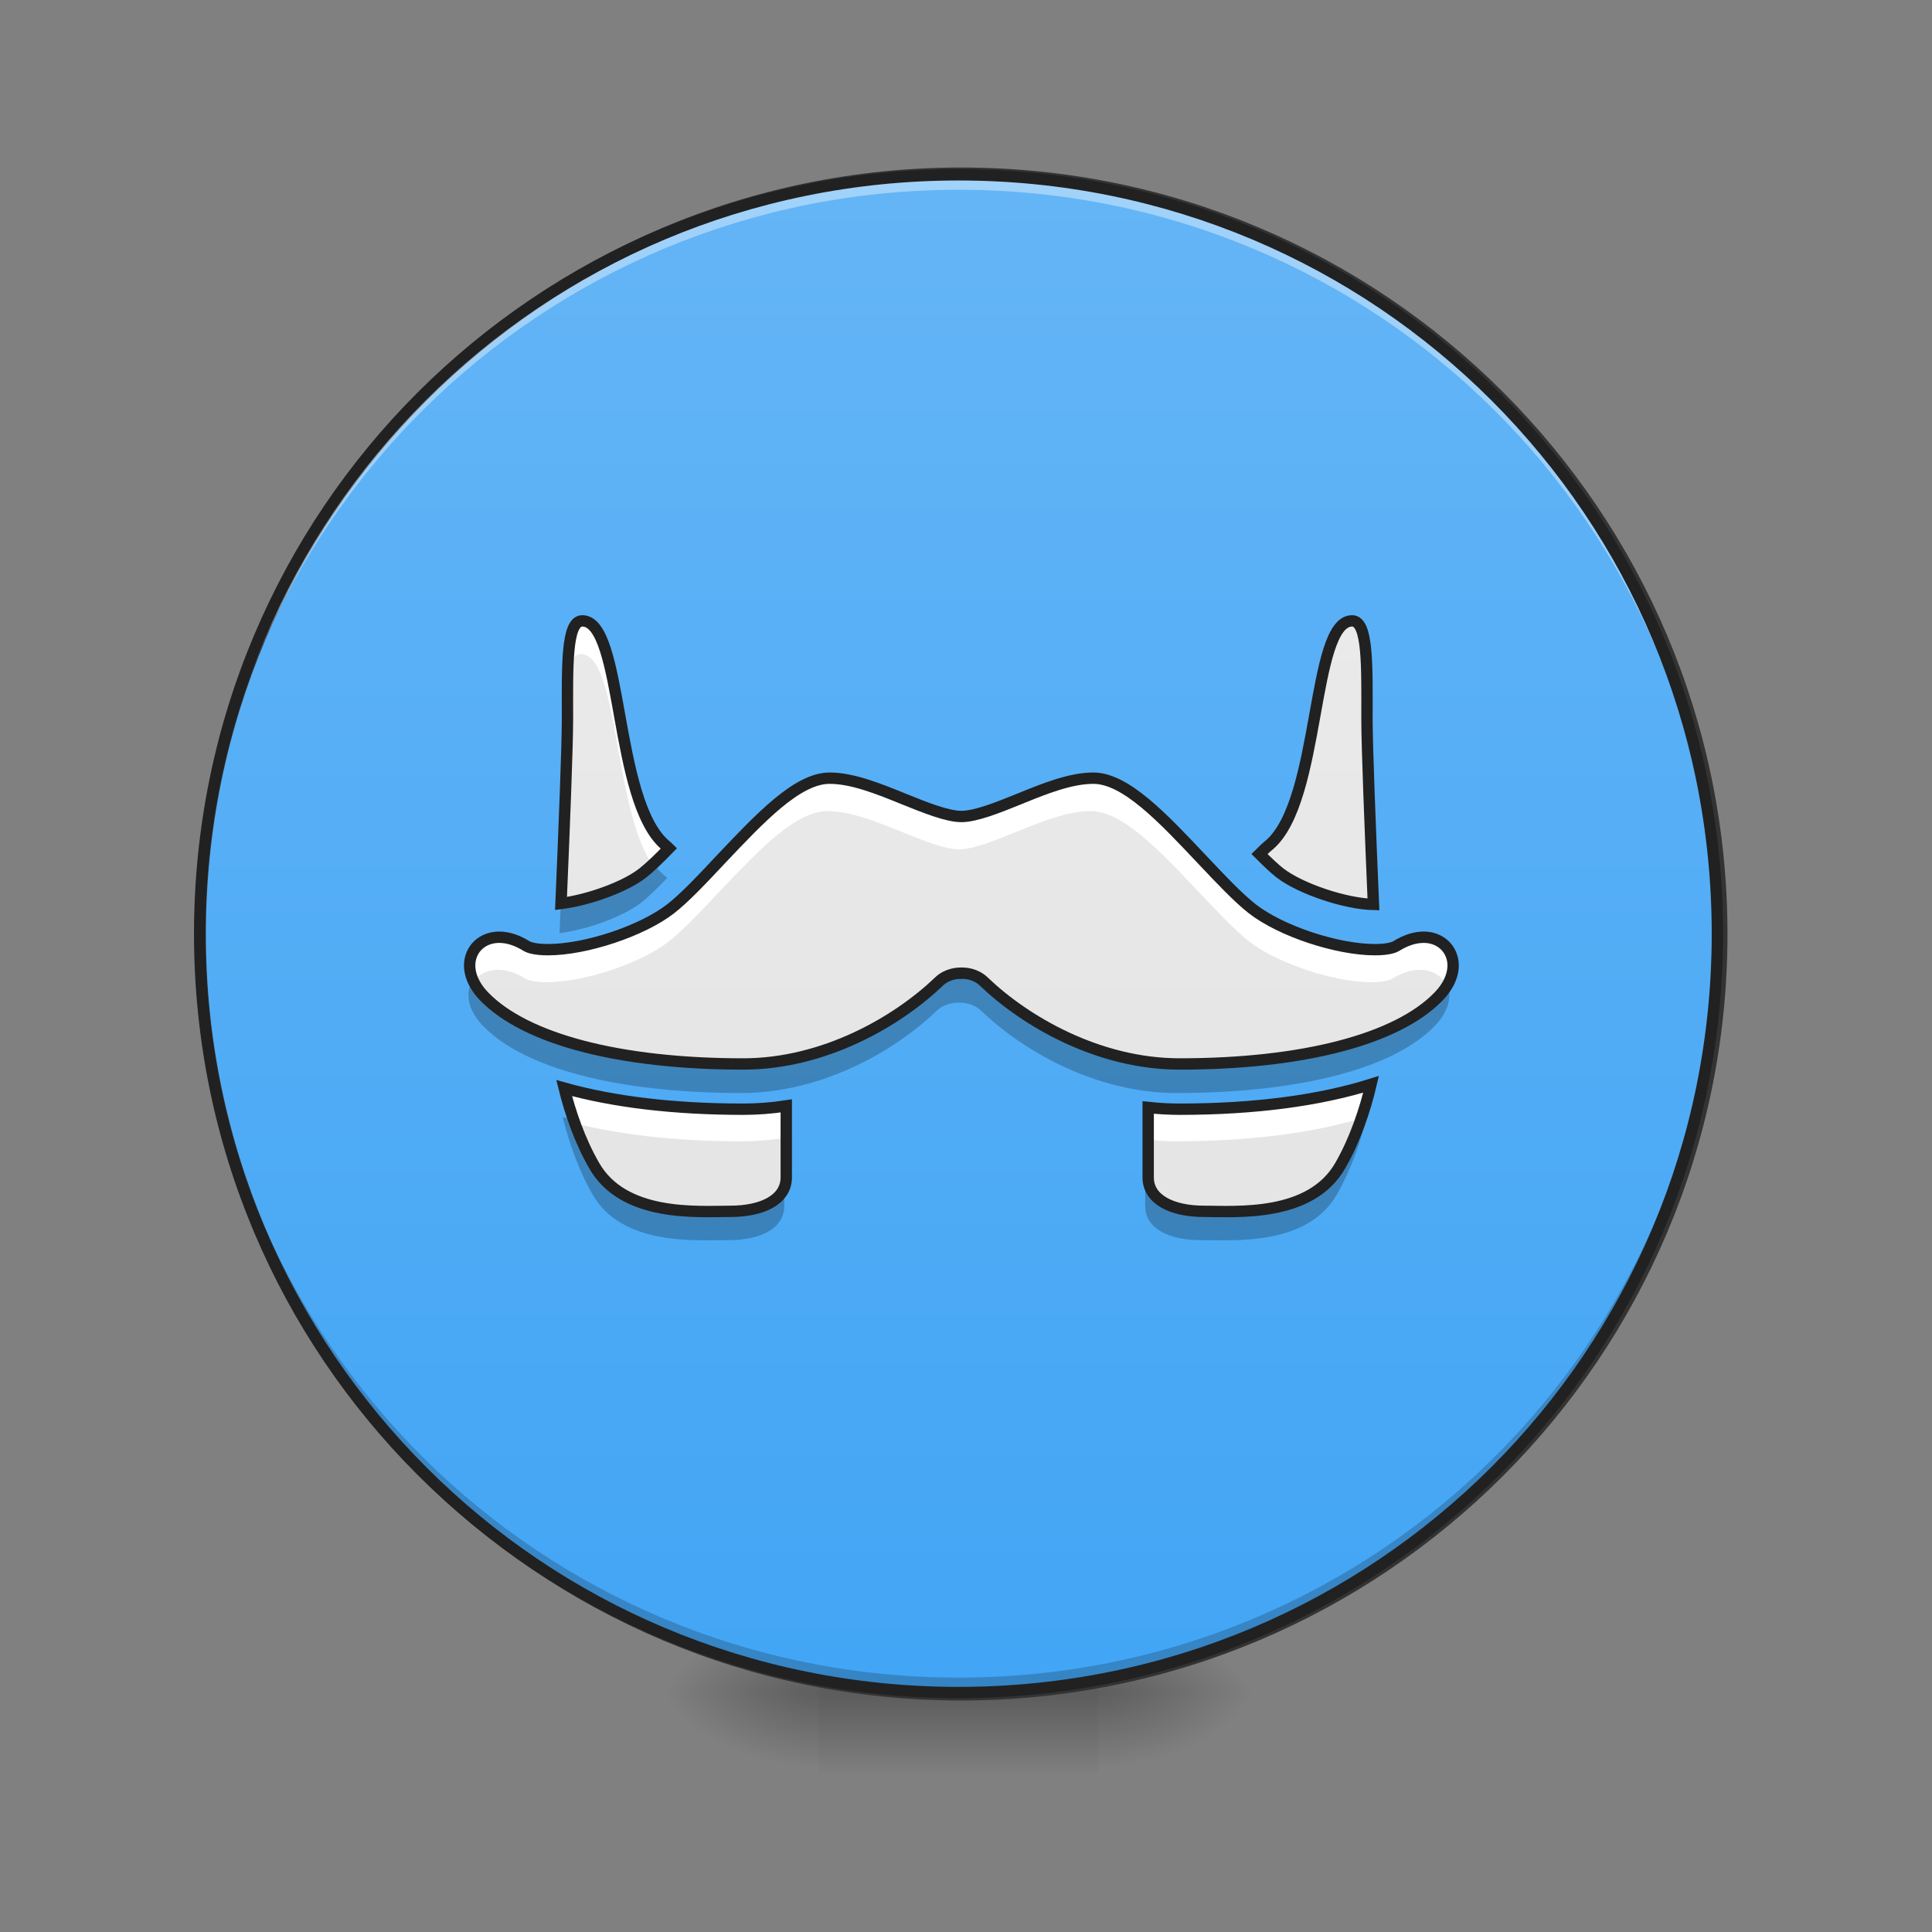 <?xml version="1.0" encoding="UTF-8"?>
<svg xmlns="http://www.w3.org/2000/svg" xmlns:xlink="http://www.w3.org/1999/xlink" width="48pt" height="48pt" viewBox="0 0 48 48" version="1.1">
<rect x="0" y="0" width="48" height="48" fill="#808080" stroke="none"/>
<defs>
<radialGradient id="radial0" gradientUnits="userSpaceOnUse" cx="450.909" cy="189.579" fx="450.909" fy="189.579" r="21.167" gradientTransform="matrix(0,-0.117,-0.211,-0,66.785,95.393)">
<stop offset="0" style="stop-color:rgb(0%,0%,0%);stop-opacity:0.314;"/>
<stop offset="0.222" style="stop-color:rgb(0%,0%,0%);stop-opacity:0.275;"/>
<stop offset="1" style="stop-color:rgb(0%,0%,0%);stop-opacity:0;"/>
</radialGradient>
<radialGradient id="radial1" gradientUnits="userSpaceOnUse" cx="450.909" cy="189.579" fx="450.909" fy="189.579" r="21.167" gradientTransform="matrix(-0,0.117,0.211,0,-19.155,-11.291)">
<stop offset="0" style="stop-color:rgb(0%,0%,0%);stop-opacity:0.314;"/>
<stop offset="0.222" style="stop-color:rgb(0%,0%,0%);stop-opacity:0.275;"/>
<stop offset="1" style="stop-color:rgb(0%,0%,0%);stop-opacity:0;"/>
</radialGradient>
<radialGradient id="radial2" gradientUnits="userSpaceOnUse" cx="450.909" cy="189.579" fx="450.909" fy="189.579" r="21.167" gradientTransform="matrix(-0,-0.117,0.211,-0,-19.155,95.393)">
<stop offset="0" style="stop-color:rgb(0%,0%,0%);stop-opacity:0.314;"/>
<stop offset="0.222" style="stop-color:rgb(0%,0%,0%);stop-opacity:0.275;"/>
<stop offset="1" style="stop-color:rgb(0%,0%,0%);stop-opacity:0;"/>
</radialGradient>
<radialGradient id="radial3" gradientUnits="userSpaceOnUse" cx="450.909" cy="189.579" fx="450.909" fy="189.579" r="21.167" gradientTransform="matrix(0,0.117,-0.211,0,66.785,-11.291)">
<stop offset="0" style="stop-color:rgb(0%,0%,0%);stop-opacity:0.314;"/>
<stop offset="0.222" style="stop-color:rgb(0%,0%,0%);stop-opacity:0.275;"/>
<stop offset="1" style="stop-color:rgb(0%,0%,0%);stop-opacity:0;"/>
</radialGradient>
<linearGradient id="linear0" gradientUnits="userSpaceOnUse" x1="255.323" y1="233.5" x2="255.323" y2="254.667" gradientTransform="matrix(0.02,0,0,0.094,18.698,20.158)">
<stop offset="0" style="stop-color:rgb(0%,0%,0%);stop-opacity:0.275;"/>
<stop offset="1" style="stop-color:rgb(0%,0%,0%);stop-opacity:0;"/>
</linearGradient>
<linearGradient id="linear1" gradientUnits="userSpaceOnUse" x1="254" y1="-168.667" x2="254" y2="233.5" gradientTransform="matrix(1,0,0,1,0,0)">
<stop offset="0" style="stop-color:rgb(39.216%,70.98%,96.471%);stop-opacity:1;"/>
<stop offset="1" style="stop-color:rgb(25.882%,64.706%,96.078%);stop-opacity:1;"/>
</linearGradient>
<linearGradient id="linear2" gradientUnits="userSpaceOnUse" x1="254" y1="233.5" x2="254" y2="-168.667" gradientTransform="matrix(0.094,0,0,0.094,0,20.158)">
<stop offset="0" style="stop-color:rgb(87.843%,87.843%,87.843%);stop-opacity:1;"/>
<stop offset="1" style="stop-color:rgb(93.333%,93.333%,93.333%);stop-opacity:1;"/>
</linearGradient>
</defs>
<g id="surface1">
<path style=" stroke:none;fill-rule:nonzero;fill:url(#radial0);" d="M 27.289 42.051 L 31.258 42.051 L 31.258 40.066 L 27.289 40.066 Z M 27.289 42.051 "/>
<path style=" stroke:none;fill-rule:nonzero;fill:url(#radial1);" d="M 20.34 42.051 L 16.371 42.051 L 16.371 44.035 L 20.34 44.035 Z M 20.34 42.051 "/>
<path style=" stroke:none;fill-rule:nonzero;fill:url(#radial2);" d="M 20.34 42.051 L 16.371 42.051 L 16.371 40.066 L 20.34 40.066 Z M 20.34 42.051 "/>
<path style=" stroke:none;fill-rule:nonzero;fill:url(#radial3);" d="M 27.289 42.051 L 31.258 42.051 L 31.258 44.035 L 27.289 44.035 Z M 27.289 42.051 "/>
<path style=" stroke:none;fill-rule:nonzero;fill:url(#linear0);" d="M 20.34 41.555 L 27.289 41.555 L 27.289 44.035 L 20.34 44.035 Z M 20.34 41.555 "/>
<path style="fill-rule:nonzero;fill:url(#linear1);stroke-width:3;stroke-linecap:round;stroke-linejoin:miter;stroke:rgb(20%,20%,20%);stroke-opacity:1;stroke-miterlimit:4;" d="M 254.017 -168.671 C 365.048 -168.671 455.082 -78.638 455.082 32.435 C 455.082 143.466 365.048 233.499 254.017 233.499 C 142.945 233.499 52.912 143.466 52.912 32.435 C 52.912 -78.638 142.945 -168.671 254.017 -168.671 Z M 254.017 -168.671 " transform="matrix(0.094,0,0,0.094,0,20.158)"/>
<path style=" stroke:none;fill-rule:nonzero;fill:rgb(0%,0%,0%);fill-opacity:0.196;" d="M 23.816 42.051 C 13.371 42.051 4.961 33.641 4.961 23.199 C 4.961 23.137 4.961 23.074 4.961 23.012 C 5.062 33.371 13.434 41.68 23.816 41.68 C 34.199 41.68 42.57 33.371 42.668 23.012 C 42.668 23.074 42.668 23.137 42.668 23.199 C 42.668 33.641 34.258 42.051 23.816 42.051 Z M 23.816 42.051 "/>
<path style=" stroke:none;fill-rule:nonzero;fill:rgb(100%,100%,100%);fill-opacity:0.392;" d="M 23.816 4.344 C 13.371 4.344 4.961 12.754 4.961 23.199 C 4.961 23.258 4.961 23.32 4.961 23.383 C 5.062 13.023 13.434 4.715 23.816 4.715 C 34.199 4.715 42.57 13.023 42.668 23.383 C 42.668 23.32 42.668 23.258 42.668 23.199 C 42.668 12.754 34.258 4.344 23.816 4.344 Z M 23.816 4.344 "/>
<path style=" stroke:none;fill-rule:nonzero;fill:rgb(12.941%,12.941%,12.941%);fill-opacity:1;" d="M 23.816 4.203 C 13.293 4.203 4.82 12.676 4.82 23.199 C 4.82 33.719 13.293 42.191 23.816 42.191 C 34.336 42.191 42.809 33.719 42.809 23.199 C 42.809 12.676 34.336 4.203 23.816 4.203 Z M 23.816 4.484 C 34.184 4.484 42.527 12.828 42.527 23.199 C 42.527 33.566 34.184 41.91 23.816 41.91 C 13.445 41.91 5.102 33.566 5.102 23.199 C 5.102 12.828 13.445 4.484 23.816 4.484 Z M 23.816 4.484 "/>
<path style=" stroke:none;fill-rule:nonzero;fill:url(#linear2);" d="M 14.43 15.438 C 14.027 15.438 14.062 16.59 14.062 17.871 C 14.062 18.559 13.98 20.613 13.902 22.441 C 14.586 22.355 15.488 22.031 15.926 21.688 C 16.102 21.551 16.332 21.328 16.578 21.074 C 16.547 21.043 16.512 21.016 16.48 20.988 C 15.199 19.887 15.453 15.438 14.43 15.438 Z M 33.508 15.438 C 32.484 15.438 32.738 19.887 31.457 20.988 C 31.375 21.055 31.293 21.133 31.211 21.215 C 31.406 21.41 31.582 21.578 31.723 21.688 C 32.23 22.078 33.34 22.449 34.035 22.465 C 33.957 20.629 33.875 18.559 33.875 17.871 C 33.875 16.59 33.91 15.438 33.508 15.438 Z M 20.559 19.336 C 19.762 19.336 18.844 20.312 17.867 21.344 C 17.406 21.836 16.969 22.301 16.617 22.574 C 15.91 23.121 14.52 23.586 13.578 23.586 C 13.227 23.586 13.09 23.52 13.055 23.5 C 12.816 23.352 12.59 23.277 12.371 23.277 C 12.062 23.277 11.805 23.438 11.695 23.695 C 11.559 24.016 11.672 24.406 11.996 24.742 C 13.02 25.805 15.363 26.418 18.418 26.418 C 20.426 26.418 22.238 25.363 23.266 24.379 C 23.473 24.176 23.746 24.168 23.797 24.168 L 23.801 24.168 L 23.809 24.172 L 23.848 24.168 L 23.852 24.168 C 23.906 24.168 24.176 24.176 24.383 24.379 C 25.41 25.363 27.223 26.418 29.23 26.418 C 32.289 26.418 34.629 25.805 35.652 24.742 C 35.977 24.406 36.09 24.016 35.953 23.695 C 35.844 23.438 35.586 23.277 35.281 23.277 C 35.062 23.277 34.832 23.352 34.594 23.5 C 34.562 23.52 34.422 23.586 34.074 23.586 C 33.133 23.586 31.742 23.125 31.035 22.574 C 30.684 22.301 30.246 21.836 29.781 21.344 C 28.809 20.312 27.891 19.336 27.094 19.336 C 26.527 19.336 25.875 19.598 25.246 19.855 C 24.723 20.066 24.18 20.285 23.824 20.285 C 23.473 20.285 22.93 20.066 22.406 19.855 C 21.773 19.598 21.125 19.336 20.559 19.336 Z M 33.977 26.922 C 32.695 27.324 31.09 27.539 29.23 27.539 C 28.973 27.539 28.711 27.523 28.453 27.496 L 28.453 29.23 C 28.453 29.777 29.039 30.07 29.844 30.07 C 30.652 30.07 32.48 30.219 33.215 28.934 C 33.59 28.277 33.832 27.539 33.977 26.922 Z M 13.98 27.016 C 14.129 27.613 14.363 28.309 14.723 28.934 C 15.453 30.219 17.285 30.07 18.094 30.07 C 18.898 30.07 19.484 29.777 19.484 29.23 L 19.484 27.457 C 19.129 27.512 18.773 27.539 18.418 27.539 C 16.707 27.539 15.207 27.359 13.98 27.016 Z M 13.98 27.016 "/>
<path style=" stroke:none;fill-rule:nonzero;fill:rgb(0%,0%,0%);fill-opacity:0.235;" d="M 14.062 17.801 C 14.062 17.863 14.062 17.926 14.062 17.988 C 14.062 17.949 14.062 17.906 14.062 17.871 C 14.062 17.848 14.062 17.824 14.062 17.801 Z M 16.219 21.43 C 16.113 21.531 16.012 21.621 15.926 21.688 C 15.492 22.023 14.613 22.344 13.934 22.438 C 13.922 22.688 13.91 22.938 13.902 23.184 C 14.586 23.098 15.488 22.77 15.926 22.43 C 16.102 22.293 16.332 22.066 16.578 21.812 C 16.547 21.785 16.512 21.754 16.48 21.727 C 16.387 21.645 16.297 21.547 16.219 21.43 Z M 23.797 24.168 C 23.746 24.168 23.473 24.176 23.266 24.379 C 22.238 25.363 20.426 26.418 18.418 26.418 C 15.363 26.418 13.02 25.805 11.996 24.742 C 11.879 24.621 11.793 24.492 11.73 24.363 C 11.719 24.387 11.707 24.414 11.695 24.438 C 11.559 24.758 11.672 25.148 11.996 25.484 C 13.02 26.547 15.363 27.156 18.418 27.156 C 20.426 27.156 22.238 26.105 23.266 25.117 C 23.473 24.918 23.746 24.91 23.797 24.91 L 23.852 24.91 C 23.906 24.91 24.176 24.918 24.383 25.117 C 25.41 26.105 27.223 27.156 29.23 27.156 C 32.289 27.156 34.629 26.547 35.652 25.484 C 35.977 25.145 36.09 24.754 35.953 24.438 C 35.945 24.41 35.934 24.387 35.918 24.363 C 35.859 24.492 35.77 24.621 35.652 24.742 C 34.629 25.805 32.289 26.418 29.23 26.418 C 27.223 26.418 25.41 25.363 24.383 24.379 C 24.176 24.176 23.906 24.168 23.852 24.168 L 23.848 24.168 L 23.809 24.172 L 23.801 24.168 Z M 33.977 27.664 C 33.902 27.688 33.824 27.711 33.746 27.734 C 33.609 28.133 33.438 28.547 33.215 28.934 C 32.48 30.219 30.652 30.07 29.844 30.07 C 29.039 30.07 28.453 29.777 28.453 29.23 L 28.453 29.969 C 28.453 30.52 29.039 30.812 29.844 30.812 C 30.652 30.812 32.48 30.957 33.215 29.676 C 33.59 29.016 33.832 28.281 33.977 27.664 Z M 13.98 27.754 C 14.129 28.352 14.363 29.051 14.723 29.676 C 15.453 30.957 17.285 30.812 18.094 30.812 C 18.898 30.812 19.484 30.52 19.484 29.969 L 19.484 29.23 C 19.484 29.777 18.898 30.07 18.094 30.07 C 17.285 30.07 15.453 30.219 14.723 28.934 C 14.516 28.574 14.352 28.191 14.219 27.82 C 14.141 27.797 14.059 27.777 13.98 27.754 Z M 13.98 27.754 "/>
<path style=" stroke:none;fill-rule:nonzero;fill:rgb(100%,100%,100%);fill-opacity:0.987;" d="M 14.43 15.438 C 14.027 15.438 14.062 16.582 14.062 17.855 C 14.07 16.945 14.117 16.25 14.43 16.25 C 15.367 16.25 15.234 19.988 16.188 21.457 C 16.309 21.344 16.441 21.215 16.578 21.074 C 16.547 21.043 16.512 21.016 16.48 20.988 C 15.199 19.887 15.453 15.438 14.43 15.438 Z M 14.062 17.988 C 14.055 18.766 13.977 20.703 13.902 22.441 C 13.914 22.441 13.926 22.438 13.934 22.438 C 14 20.852 14.062 19.273 14.062 18.688 C 14.062 18.449 14.062 18.211 14.062 17.988 Z M 20.559 19.336 C 19.762 19.336 18.844 20.312 17.867 21.344 C 17.406 21.836 16.969 22.301 16.617 22.574 C 15.91 23.121 14.52 23.586 13.578 23.586 C 13.227 23.586 13.09 23.52 13.055 23.5 C 12.816 23.352 12.59 23.277 12.371 23.277 C 12.062 23.277 11.805 23.438 11.695 23.695 C 11.602 23.914 11.625 24.164 11.75 24.406 C 11.879 24.211 12.109 24.094 12.371 24.094 C 12.59 24.094 12.816 24.168 13.055 24.312 C 13.09 24.336 13.227 24.402 13.578 24.402 C 14.52 24.402 15.91 23.938 16.617 23.391 C 16.969 23.113 17.406 22.652 17.867 22.16 C 18.844 21.129 19.762 20.152 20.559 20.152 C 21.125 20.152 21.773 20.414 22.406 20.668 C 22.93 20.883 23.473 21.102 23.824 21.102 C 24.18 21.102 24.723 20.883 25.246 20.668 C 25.875 20.414 26.527 20.152 27.094 20.152 C 27.891 20.152 28.809 21.129 29.781 22.16 C 30.246 22.652 30.684 23.113 31.035 23.391 C 31.742 23.938 33.133 24.402 34.074 24.402 C 34.422 24.402 34.562 24.336 34.594 24.312 C 34.832 24.168 35.062 24.094 35.281 24.094 C 35.543 24.094 35.77 24.211 35.898 24.406 C 36.023 24.16 36.047 23.91 35.953 23.695 C 35.844 23.438 35.586 23.277 35.281 23.277 C 35.062 23.277 34.832 23.352 34.594 23.5 C 34.562 23.52 34.422 23.586 34.074 23.586 C 33.133 23.586 31.742 23.125 31.035 22.574 C 30.684 22.301 30.246 21.836 29.781 21.344 C 28.809 20.312 27.891 19.336 27.094 19.336 C 26.527 19.336 25.875 19.598 25.246 19.855 C 24.723 20.066 24.18 20.285 23.824 20.285 C 23.473 20.285 22.93 20.066 22.406 19.855 C 21.773 19.598 21.125 19.336 20.559 19.336 Z M 33.977 26.922 C 32.695 27.324 31.09 27.539 29.23 27.539 C 28.973 27.539 28.711 27.523 28.453 27.496 L 28.453 28.309 C 28.711 28.34 28.973 28.355 29.23 28.355 C 30.965 28.355 32.48 28.168 33.719 27.816 C 33.828 27.504 33.914 27.199 33.977 26.922 Z M 13.98 27.016 C 14.051 27.293 14.141 27.594 14.25 27.902 C 15.426 28.199 16.832 28.355 18.418 28.355 C 18.773 28.355 19.129 28.328 19.484 28.273 L 19.484 27.457 C 19.129 27.512 18.773 27.539 18.418 27.539 C 16.707 27.539 15.207 27.359 13.98 27.016 Z M 13.98 27.016 "/>
<path style="fill:none;stroke-width:3;stroke-linecap:butt;stroke-linejoin:miter;stroke:rgb(12.941%,12.941%,12.941%);stroke-opacity:1;stroke-miterlimit:4;" d="M 153.902 -50.349 C 149.611 -50.349 149.986 -38.059 149.986 -24.393 C 149.986 -17.061 149.111 4.854 148.278 24.352 C 155.568 23.436 165.193 19.978 169.859 16.311 C 171.734 14.853 174.192 12.478 176.816 9.77 C 176.483 9.437 176.108 9.145 175.775 8.854 C 162.11 -2.895 164.818 -50.349 153.902 -50.349 Z M 357.383 -50.349 C 346.467 -50.349 349.175 -2.895 335.51 8.854 C 334.635 9.562 333.76 10.395 332.885 11.27 C 334.968 13.353 336.843 15.145 338.343 16.311 C 343.759 20.478 355.591 24.435 363.007 24.602 C 362.174 5.021 361.299 -17.061 361.299 -24.393 C 361.299 -38.059 361.674 -50.349 357.383 -50.349 Z M 219.271 -8.77 C 210.772 -8.77 200.981 1.646 190.565 12.645 C 185.649 17.894 180.983 22.852 177.233 25.769 C 169.692 31.601 154.86 36.559 144.82 36.559 C 141.07 36.559 139.612 35.851 139.237 35.643 C 136.695 34.06 134.279 33.268 131.946 33.268 C 128.654 33.268 125.905 34.976 124.738 37.726 C 123.28 41.142 124.488 45.308 127.946 48.891 C 138.862 60.224 163.859 66.765 196.44 66.765 C 217.854 66.765 237.186 55.516 248.143 45.017 C 250.351 42.85 253.267 42.767 253.809 42.767 L 253.851 42.767 L 253.934 42.809 L 254.351 42.767 L 254.392 42.767 C 254.976 42.767 257.85 42.85 260.058 45.017 C 271.016 55.516 290.347 66.765 311.762 66.765 C 344.384 66.765 369.34 60.224 380.255 48.891 C 383.713 45.308 384.922 41.142 383.463 37.726 C 382.297 34.976 379.547 33.268 376.297 33.268 C 373.964 33.268 371.506 34.06 368.965 35.643 C 368.631 35.851 367.132 36.559 363.424 36.559 C 353.383 36.559 338.551 31.643 331.01 25.769 C 327.26 22.852 322.594 17.894 317.636 12.645 C 307.262 1.646 297.472 -8.77 288.972 -8.77 C 282.931 -8.77 275.974 -5.978 269.266 -3.229 C 263.683 -0.979 257.892 1.354 254.101 1.354 C 250.351 1.354 244.56 -0.979 238.977 -3.229 C 232.228 -5.978 225.312 -8.77 219.271 -8.77 Z M 362.382 72.139 C 348.717 76.431 331.593 78.722 311.762 78.722 C 309.012 78.722 306.221 78.555 303.471 78.264 L 303.471 96.762 C 303.471 102.595 309.72 105.719 318.303 105.719 C 326.927 105.719 346.425 107.303 354.258 93.596 C 358.257 86.596 360.841 78.722 362.382 72.139 Z M 149.111 73.139 C 150.694 79.514 153.194 86.93 157.027 93.596 C 164.818 107.303 184.357 105.719 192.982 105.719 C 201.564 105.719 207.813 102.595 207.813 96.762 L 207.813 77.847 C 204.022 78.43 200.231 78.722 196.44 78.722 C 178.191 78.722 162.193 76.805 149.111 73.139 Z M 149.111 73.139 " transform="matrix(0.094,0,0,0.094,0,20.158)"/>
</g>
</svg>
